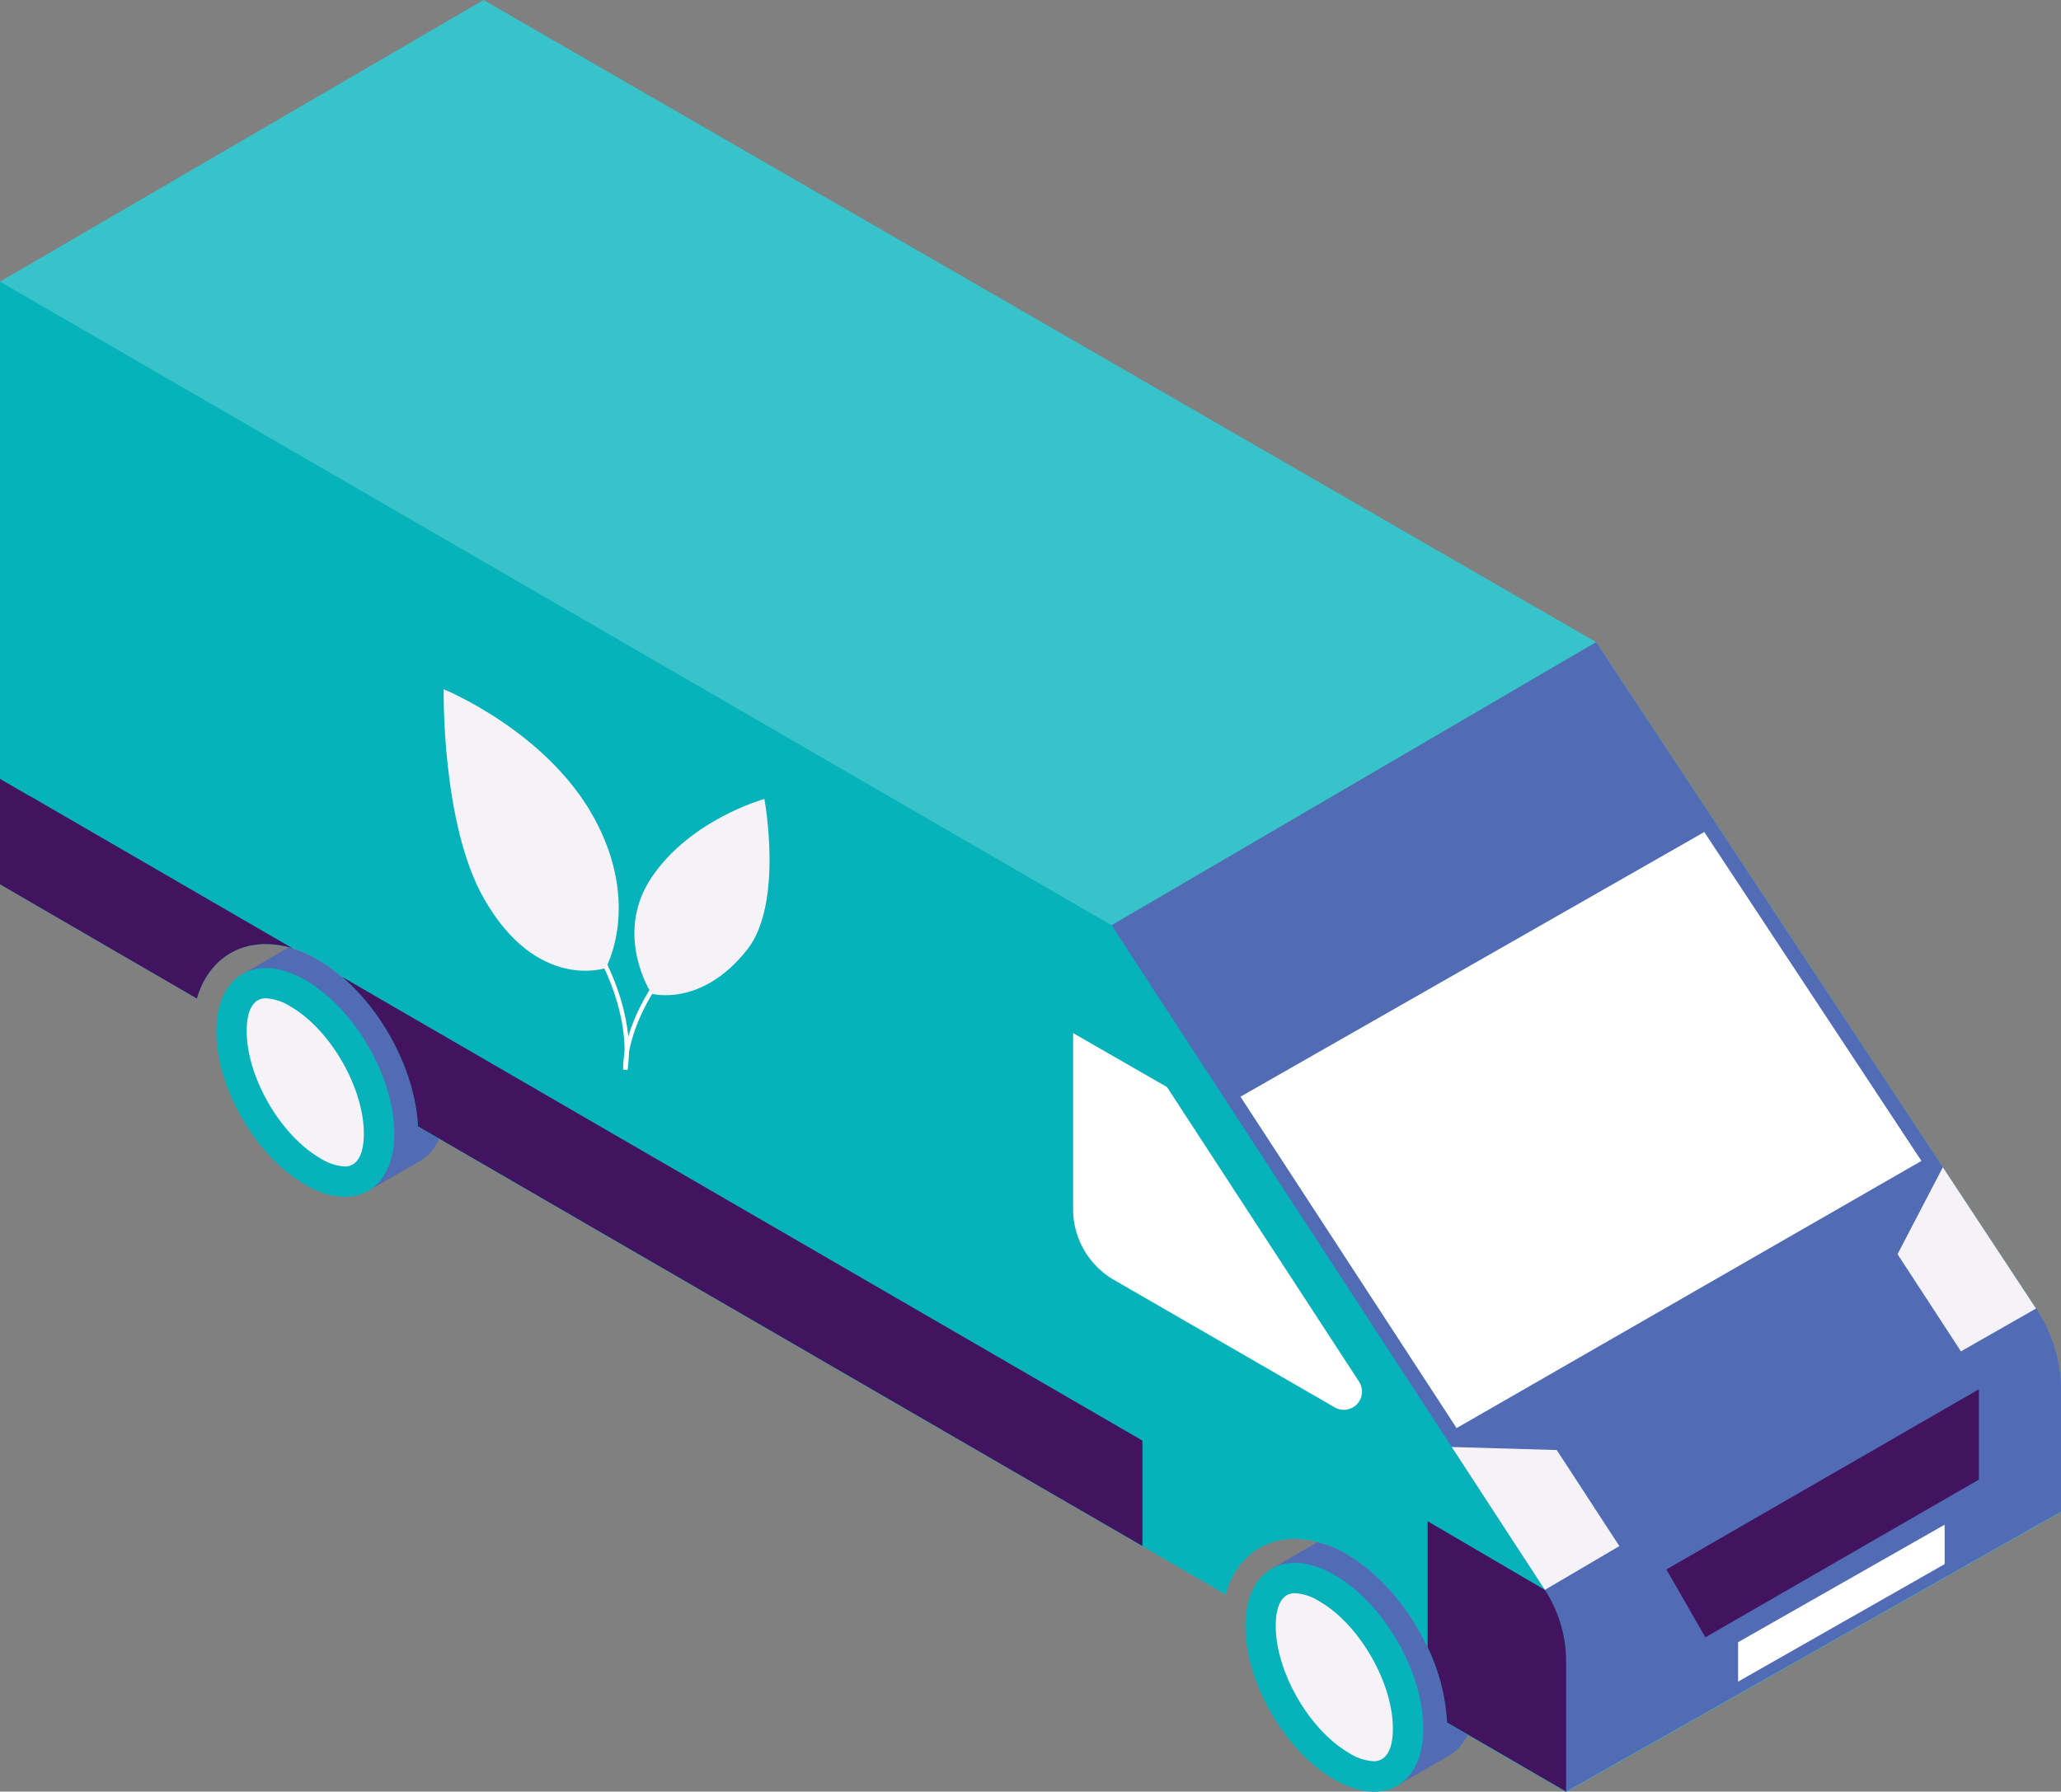 <svg viewBox="0 0 476.84 414.57" xmlns="http://www.w3.org/2000/svg"><rect x="0" y="0" width="476.84" height="414.57" fill="#808080" stroke="none"/><path d="m323.55 413s9.08-5.27 11.43-6.58c3.83-2.13 6.26-6.7 6.28-13.34 0-13.07-9.16-29-20.52-35.54-5.77-3.33-11-3.59-14.74-1.38-2.48 1.46-12.08 7-12.08 7z" fill="#516cb4"/><path d="m308.78 364.45c11.36 6.55 20.55 22.47 20.52 35.55s-9.29 18.32-20.65 11.76-20.56-22.47-20.52-35.53 9.28-18.34 20.65-11.78z" fill="#06b3bb"/><path d="m317.88 407.54a11.79 11.79 0 0 1 -5.72-1.88c-9.24-5.34-17-18.81-17-29.42 0-6.59 2.76-7.58 4.38-7.58a11.74 11.74 0 0 1 5.72 1.88c9.25 5.34 17 18.82 17 29.43-.01 6.58-2.75 7.57-4.38 7.57z" fill="#f5f3f7"/><path d="m85.48 275.4s9.07-5.27 11.42-6.58c3.83-2.13 6.26-6.7 6.28-13.34 0-13.07-9.15-29-20.52-35.54-5.77-3.33-11-3.59-14.74-1.38-2.48 1.46-12.08 7-12.08 7z" fill="#516cb4"/><path d="m70.7 226.83c11.37 6.56 20.56 22.47 20.52 35.54s-9.29 18.32-20.65 11.76-20.57-22.47-20.52-35.53 9.28-18.33 20.65-11.77z" fill="#06b3bb"/><path d="m79.8 269.92a11.79 11.79 0 0 1 -5.72-1.92c-9.24-5.34-17-18.81-17-29.42 0-6.6 2.75-7.58 4.38-7.58a11.79 11.79 0 0 1 5.72 1.88c9.24 5.34 17 18.81 17 29.43-.01 6.62-2.75 7.61-4.38 7.61z" fill="#f5f3f7"/><path d="m471.06 302.76-101.77-154.18-257.42-148.58-111.87 65.17v139.46l45.55 26.43c2.27-7.76 8.1-12.6 15.92-12.6a24.07 24.07 0 0 1 12 3.57c12.62 7.28 22.53 23.97 23.23 38.65l186.86 108.25c2.22-7.9 8.09-12.85 16-12.85a24.07 24.07 0 0 1 12 3.57c12.7 7.33 22.68 24.21 23.24 39l27.56 16 114.49-64.79v-27.86a34.86 34.86 0 0 0 -5.79-19.24z" fill="#38c2c9"/><path d="m307.56 357.72a30.29 30.29 0 0 1 4 1.93c12.7 7.33 22.68 24.21 23.24 39l18.56 10.75 123.49-70.74v-16.66a34.86 34.86 0 0 0 -5.78-19.23l-101.78-154.19-112.12 65.51z" fill="#516cb4"/><path d="m357.43 411.72 4.92 2.85 114.49-64.79v-27.78a34.86 34.86 0 0 0 -5.78-19.23l-113.63 65.12z" fill="#516cb4"/><path d="m357.43 367.89-100.26-153.8-257.17-148.92v139.46l45.55 26.43c2.27-7.76 8.1-12.6 15.92-12.6a24.07 24.07 0 0 1 12 3.57c12.62 7.28 22.53 23.97 23.23 38.65l186.86 108.25c2.22-7.9 8.09-12.85 16-12.85a24.07 24.07 0 0 1 12 3.57c12.7 7.33 22.68 24.21 23.24 39l27.56 16v-30.21a30.31 30.31 0 0 0 -4.93-16.55z" fill="#06b3bb"/><path d="m287 253.77 107.31-61.24 50.24 76.1-107.55 61.82z" fill="#fff"/><g fill="#42145f"><path d="m357.43 367.89-27.13-15.89v29.19a45.83 45.83 0 0 1 4.49 17.38l27.56 16v-30.13a30.31 30.31 0 0 0 -4.92-16.55z"/><path d="m79.08 226c9.84 8.39 17 22.23 17.62 34.64l167.61 97.1v-24.4z"/><path d="m61.47 218.46a21.2 21.2 0 0 1 6.27 1l-67.74-39.27v24.44l45.55 26.43c2.27-7.76 8.1-12.6 15.92-12.6z"/></g><path d="m6.82 155.28-6.82-3.89v28.8l6.82 3.96z" fill="#06b3bb"/><path d="m360.17 335.53-24.29-.7 21.55 33.06 17.23-10.13z" fill="#f5f3f7"/><path d="m449.5 270.1-10.48 20.11 14.67 22.49 17.37-9.91z" fill="#f5f3f7"/><path d="m385.54 363.16 9.02 15.71 63.28-36.49v-20.91z" fill="#42145f"/><path d="m402.13 389.12 47.79-27.19v-9.12l-47.79 27.19z" fill="#fff"/><path d="m248.28 279.79v-40.73l21.72 12.48 44.44 68.18a4.21 4.21 0 0 1 -5.63 5.94l-51.05-29.48a18.92 18.92 0 0 1 -9.48-16.39z" fill="#fff"/><path d="m139 221.41s7.6 13 5.7 26.07" fill="none" stroke="#fff" stroke-miterlimit="10"/><path d="m102.65 159.49s23.79 9.65 34.8 29.77 2.69 34.74 2.69 34.74-15.86 5.48-28.13-16c-9.93-17.34-9.36-48.51-9.36-48.51z" fill="#f5f3f7"/><path d="m151.52 228.08s-6.86 9.7-6.86 19.4" fill="none" stroke="#fff" stroke-miterlimit="10"/><path d="m176.85 184.88s-16.9 4.63-26 18-.11 27.06-.11 27.06 11.6 3.28 22.22-10.32c8.36-10.8 3.89-34.74 3.89-34.74z" fill="#f5f3f7"/></svg>